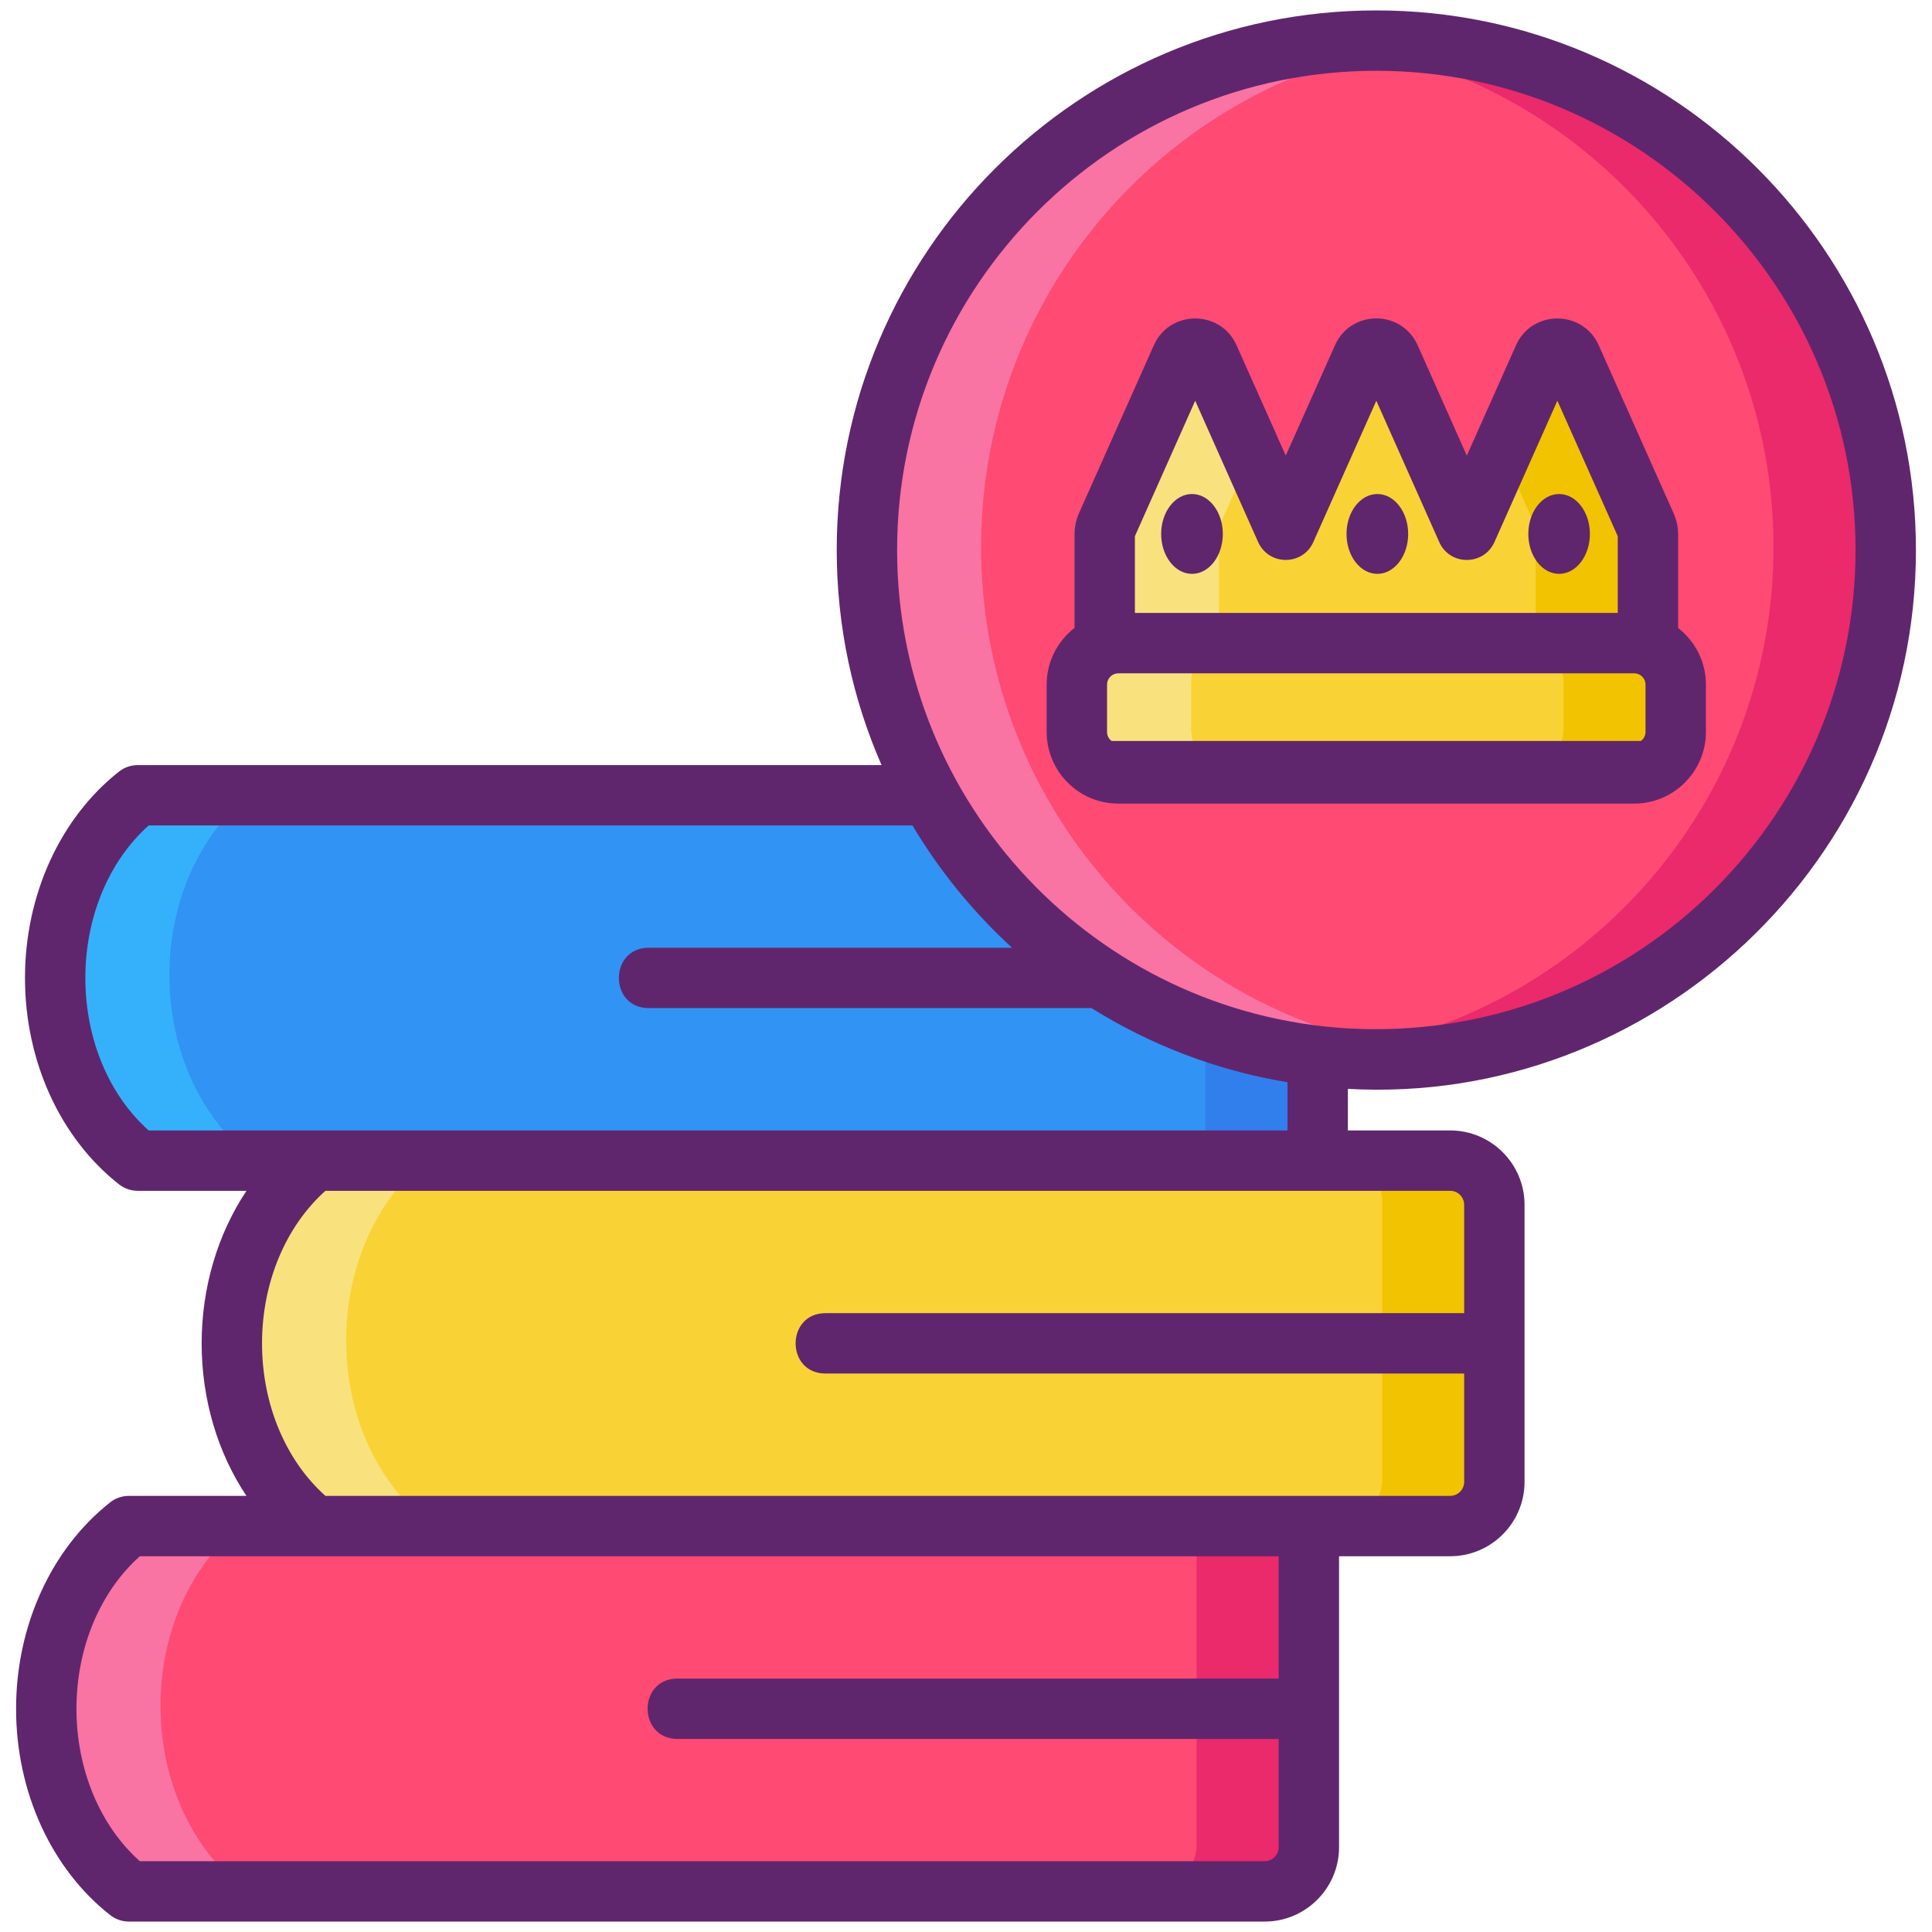 <svg id="Icon_Set" enable-background="new 0 0 256 256" height="512" viewBox="0 0 256 256" width="512" xmlns="http://www.w3.org/2000/svg"><path d="m173.56 201.83v42.561c0 3.233-2.621 5.854-5.854 5.854h-150.49c-7.294-5.725-10.947-14.975-10.947-24.202 0-9.25 3.653-18.476 10.947-24.213z" fill="#ff4a73"/><path d="m198.148 159.269v36.706c0 3.233-2.621 5.854-5.854 5.854h-150.49c-7.294-5.725-10.947-14.975-10.947-24.202 0-9.25 3.653-18.476 10.947-24.213h150.49c3.233.001 5.854 2.622 5.854 5.855z" fill="#f9d335"/><path d="m174.731 110.854v42.561h-156.344c-7.294-5.726-10.947-14.975-10.947-24.202 0-9.25 3.653-18.476 10.947-24.213h150.49c3.233 0 5.854 2.621 5.854 5.854z" fill="#3193f3"/><path d="m174.73 110.85v42.56h-15v-42.56c0-3.23-2.62-5.85-5.85-5.85h15c3.23 0 5.85 2.62 5.85 5.85z" fill="#307fed"/><path d="m33.39 153.41h-15c-7.3-5.72-10.95-14.97-10.95-24.2 0-9.25 3.65-18.47 10.95-24.21h15c-7.3 5.74-10.95 14.96-10.95 24.21 0 9.23 3.65 18.48 10.95 24.2z" fill="#35b1fc"/><circle cx="182.5" cy="72.5" fill="#ff4a73" r="67.5"/><path d="m212.493 56.36-4.172-9.361c-.705-1.581-2.949-1.581-3.654 0l-4.172 9.361-5.999 13.46-5.998-13.46-4.172-9.361c-.705-1.581-2.949-1.581-3.654 0l-4.172 9.361-5.999 13.46-5.999-13.46-4.172-9.361c-.705-1.581-2.949-1.581-3.654 0l-4.172 9.361-5.739 12.877c-.171.384-.26.8-.26 1.221v23.347h71.982v-23.347c0-.421-.089-.837-.26-1.221z" fill="#f9d335"/><path d="m198.15 159.27v36.71c0 3.23-2.62 5.85-5.86 5.85h-15c3.24 0 5.86-2.62 5.86-5.85v-36.71c0-3.23-2.62-5.86-5.86-5.86h15c3.24 0 5.86 2.63 5.86 5.86z" fill="#f2c300"/><path d="m56.8 201.83h-15c-7.29-5.73-10.94-14.98-10.94-24.2 0-9.25 3.65-18.48 10.94-24.22h15c-7.29 5.74-10.94 14.97-10.94 24.22 0 9.22 3.65 18.47 10.94 24.2z" fill="#f9e27d"/><path d="m173.56 201.83v42.56c0 3.23-2.62 5.85-5.85 5.85h-15c3.23 0 5.85-2.62 5.85-5.85v-42.56z" fill="#ea2a6a"/><path d="m32.22 250.24h-15c-7.3-5.72-10.95-14.97-10.95-24.2 0-9.25 3.65-18.47 10.95-24.21h15c-7.3 5.74-10.95 14.96-10.95 24.21 0 9.23 3.65 18.48 10.95 24.2z" fill="#f973a3"/><path d="m250 72.5c0 37.28-30.22 67.5-67.5 67.5-2.54 0-5.04-.14-7.5-.42 33.75-3.72 60-32.34 60-67.08s-26.25-63.36-60-67.08c2.46-.28 4.96-.42 7.5-.42 37.28 0 67.5 30.22 67.5 67.5z" fill="#ea2a6a"/><path d="m190 139.58c-2.46.28-4.96.42-7.5.42-37.28 0-67.5-30.22-67.5-67.5s30.22-67.5 67.5-67.5c2.54 0 5.04.14 7.5.42-33.75 3.72-60 32.34-60 67.08s26.25 63.36 60 67.08z" fill="#f973a3"/><path d="m218.49 70.46v23.35h-15v-23.35c0-.42-.09-.84-.26-1.22l-4.24-9.5 1.51-3.38 4.17-9.36c.7-1.58 2.95-1.58 3.65 0l4.17 9.36 5.74 12.88c.17.38.26.8.26 1.22z" fill="#f2c300"/><path d="m166.01 59.74-4.24 9.5c-.17.38-.26.8-.26 1.22v23.35h-15v-23.35c0-.42.09-.84.26-1.22l5.74-12.88 4.17-9.36c.7-1.58 2.95-1.58 3.65 0l4.17 9.36z" fill="#f9e27d"/><path d="m216.682 102.1h-68.365c-3.032 0-5.49-2.458-5.49-5.49v-6.274c0-3.032 2.458-5.49 5.49-5.49h68.365c3.032 0 5.49 2.458 5.49 5.49v6.274c0 3.032-2.458 5.49-5.49 5.49z" fill="#f9d335"/><path d="m222.17 90.34v6.27c0 3.03-2.46 5.49-5.49 5.49h-15c3.03 0 5.49-2.46 5.49-5.49v-6.27c0-3.04-2.46-5.49-5.49-5.49h15c3.03 0 5.49 2.45 5.49 5.49z" fill="#f2c300"/><path d="m163.32 102.1h-15c-3.03 0-5.49-2.46-5.49-5.49v-6.27c0-3.04 2.46-5.49 5.49-5.49h15c-3.03 0-5.49 2.45-5.49 5.49v6.27c0 3.03 2.46 5.49 5.49 5.49z" fill="#f9e27d"/><g fill="#5f266d"><path d="m253.87 72.88c0-39.43-32.08-71.5-71.5-71.5-39.43 0-71.5 32.07-71.5 71.5 0 10.13 2.12 19.77 5.94 28.5h-98.56c-.89 0-1.77.3-2.47.85-7.81 6.15-12.47 16.37-12.47 27.36s4.66 21.22 12.47 27.35c.71.55 1.58.85 2.47.85h14.41c-3.81 5.71-5.94 12.79-5.94 20.22s2.13 14.5 5.93 20.2h-15.57c-.9 0-1.77.3-2.47.85-7.81 6.15-12.48 16.37-12.48 27.36s4.67 21.22 12.48 27.35c.71.55 1.58.85 2.47.85h150.49c5.43 0 9.86-4.42 9.86-9.85v-38.56h14.73c5.43 0 9.85-4.42 9.85-9.86 0-8.507 0-17.16 0-36.7 0-5.44-4.42-9.86-9.85-9.86h-13.56v-5.51c40.34 2.261 75.27-30.145 75.27-71.4zm-59.86 86.77v14.35h-84.62c-5.285 0-5.293 8 0 8h84.62v14.35c0 1.03-.83 1.86-1.85 1.86-6.308 0-142.945 0-149.04 0-5.28-4.71-8.4-12.15-8.4-20.2s3.12-15.5 8.4-20.22h149.04c1.02 0 1.85.83 1.85 1.86zm-24.58 62.77h-79.65c-5.303 0-5.276 8 0 8h79.65v14.35c0 1.02-.84 1.85-1.86 1.85h-149.04c-5.28-4.7-8.4-12.15-8.4-20.2s3.12-15.5 8.4-20.21h150.9zm1.17-72.63c-3.119 0-134.751 0-150.9 0-5.28-4.7-8.39-12.15-8.39-20.2s3.11-15.5 8.39-20.21h101.21c3.59 6.03 8.05 11.49 13.19 16.2h-48.13c-5.281 0-5.294 8 0 8h58.66c7.78 4.86 16.57 8.27 25.97 9.82zm11.77-140.41c35.01 0 63.5 28.48 63.5 63.5 0 35.94-30.148 65.464-67.27 63.39-33.469-1.985-59.73-29.836-59.73-63.39 0-35.02 28.48-63.5 63.5-63.5z"/><path d="m148.18 106.48h68.37c5.23 0 9.49-4.26 9.49-9.49v-6.28c0-3.04-1.44-5.76-3.68-7.5v-12.37c0-1-.21-1.96-.61-2.85-6.912-15.51-4.657-10.45-9.91-22.24-2.096-4.717-8.851-4.747-10.96 0l-6.52 14.62-6.51-14.62c-2.139-4.764-8.86-4.726-10.96 0l-6.52 14.62-6.52-14.62c-2.105-4.737-8.856-4.735-10.96 0l-9.91 22.23c-.4.9-.6 1.86-.6 2.86v12.36c-2.24 1.74-3.69 4.46-3.69 7.51v6.28c0 5.163 4.189 9.49 9.49 9.49zm25.84-34.65 8.35-18.73 8.34 18.73c1.401 3.153 5.885 3.157 7.31 0l8.34-18.73c2.961 6.639 1.189 2.665 8 17.95v10.17h-63.98v-10.17l7.99-17.95 8.34 18.73c1.462 3.189 5.925 3.117 7.31 0zm42.53 17.39c.82 0 1.49.67 1.49 1.49v6.28c0 .49-.24.93-.61 1.19h-70.13c-.37-.26-.61-.7-.61-1.19 0-2.424 0-3.964 0-6.28 0-.82.67-1.49 1.49-1.49z"/><path d="m153.86 70.75c0 2.92 1.83 5.29 4.09 5.29 2.25 0 4.08-2.37 4.08-5.29s-1.83-5.29-4.08-5.29c-2.26 0-4.09 2.37-4.09 5.29z"/><path d="m182.51 76.04c2.25 0 4.08-2.37 4.08-5.29s-1.83-5.29-4.08-5.29c-2.26 0-4.09 2.37-4.09 5.29s1.83 5.29 4.09 5.29z"/><path d="m206.59 76.04c2.25 0 4.08-2.37 4.08-5.29s-1.83-5.29-4.08-5.29-4.08 2.37-4.08 5.29 1.83 5.29 4.08 5.29z"/></g></svg>